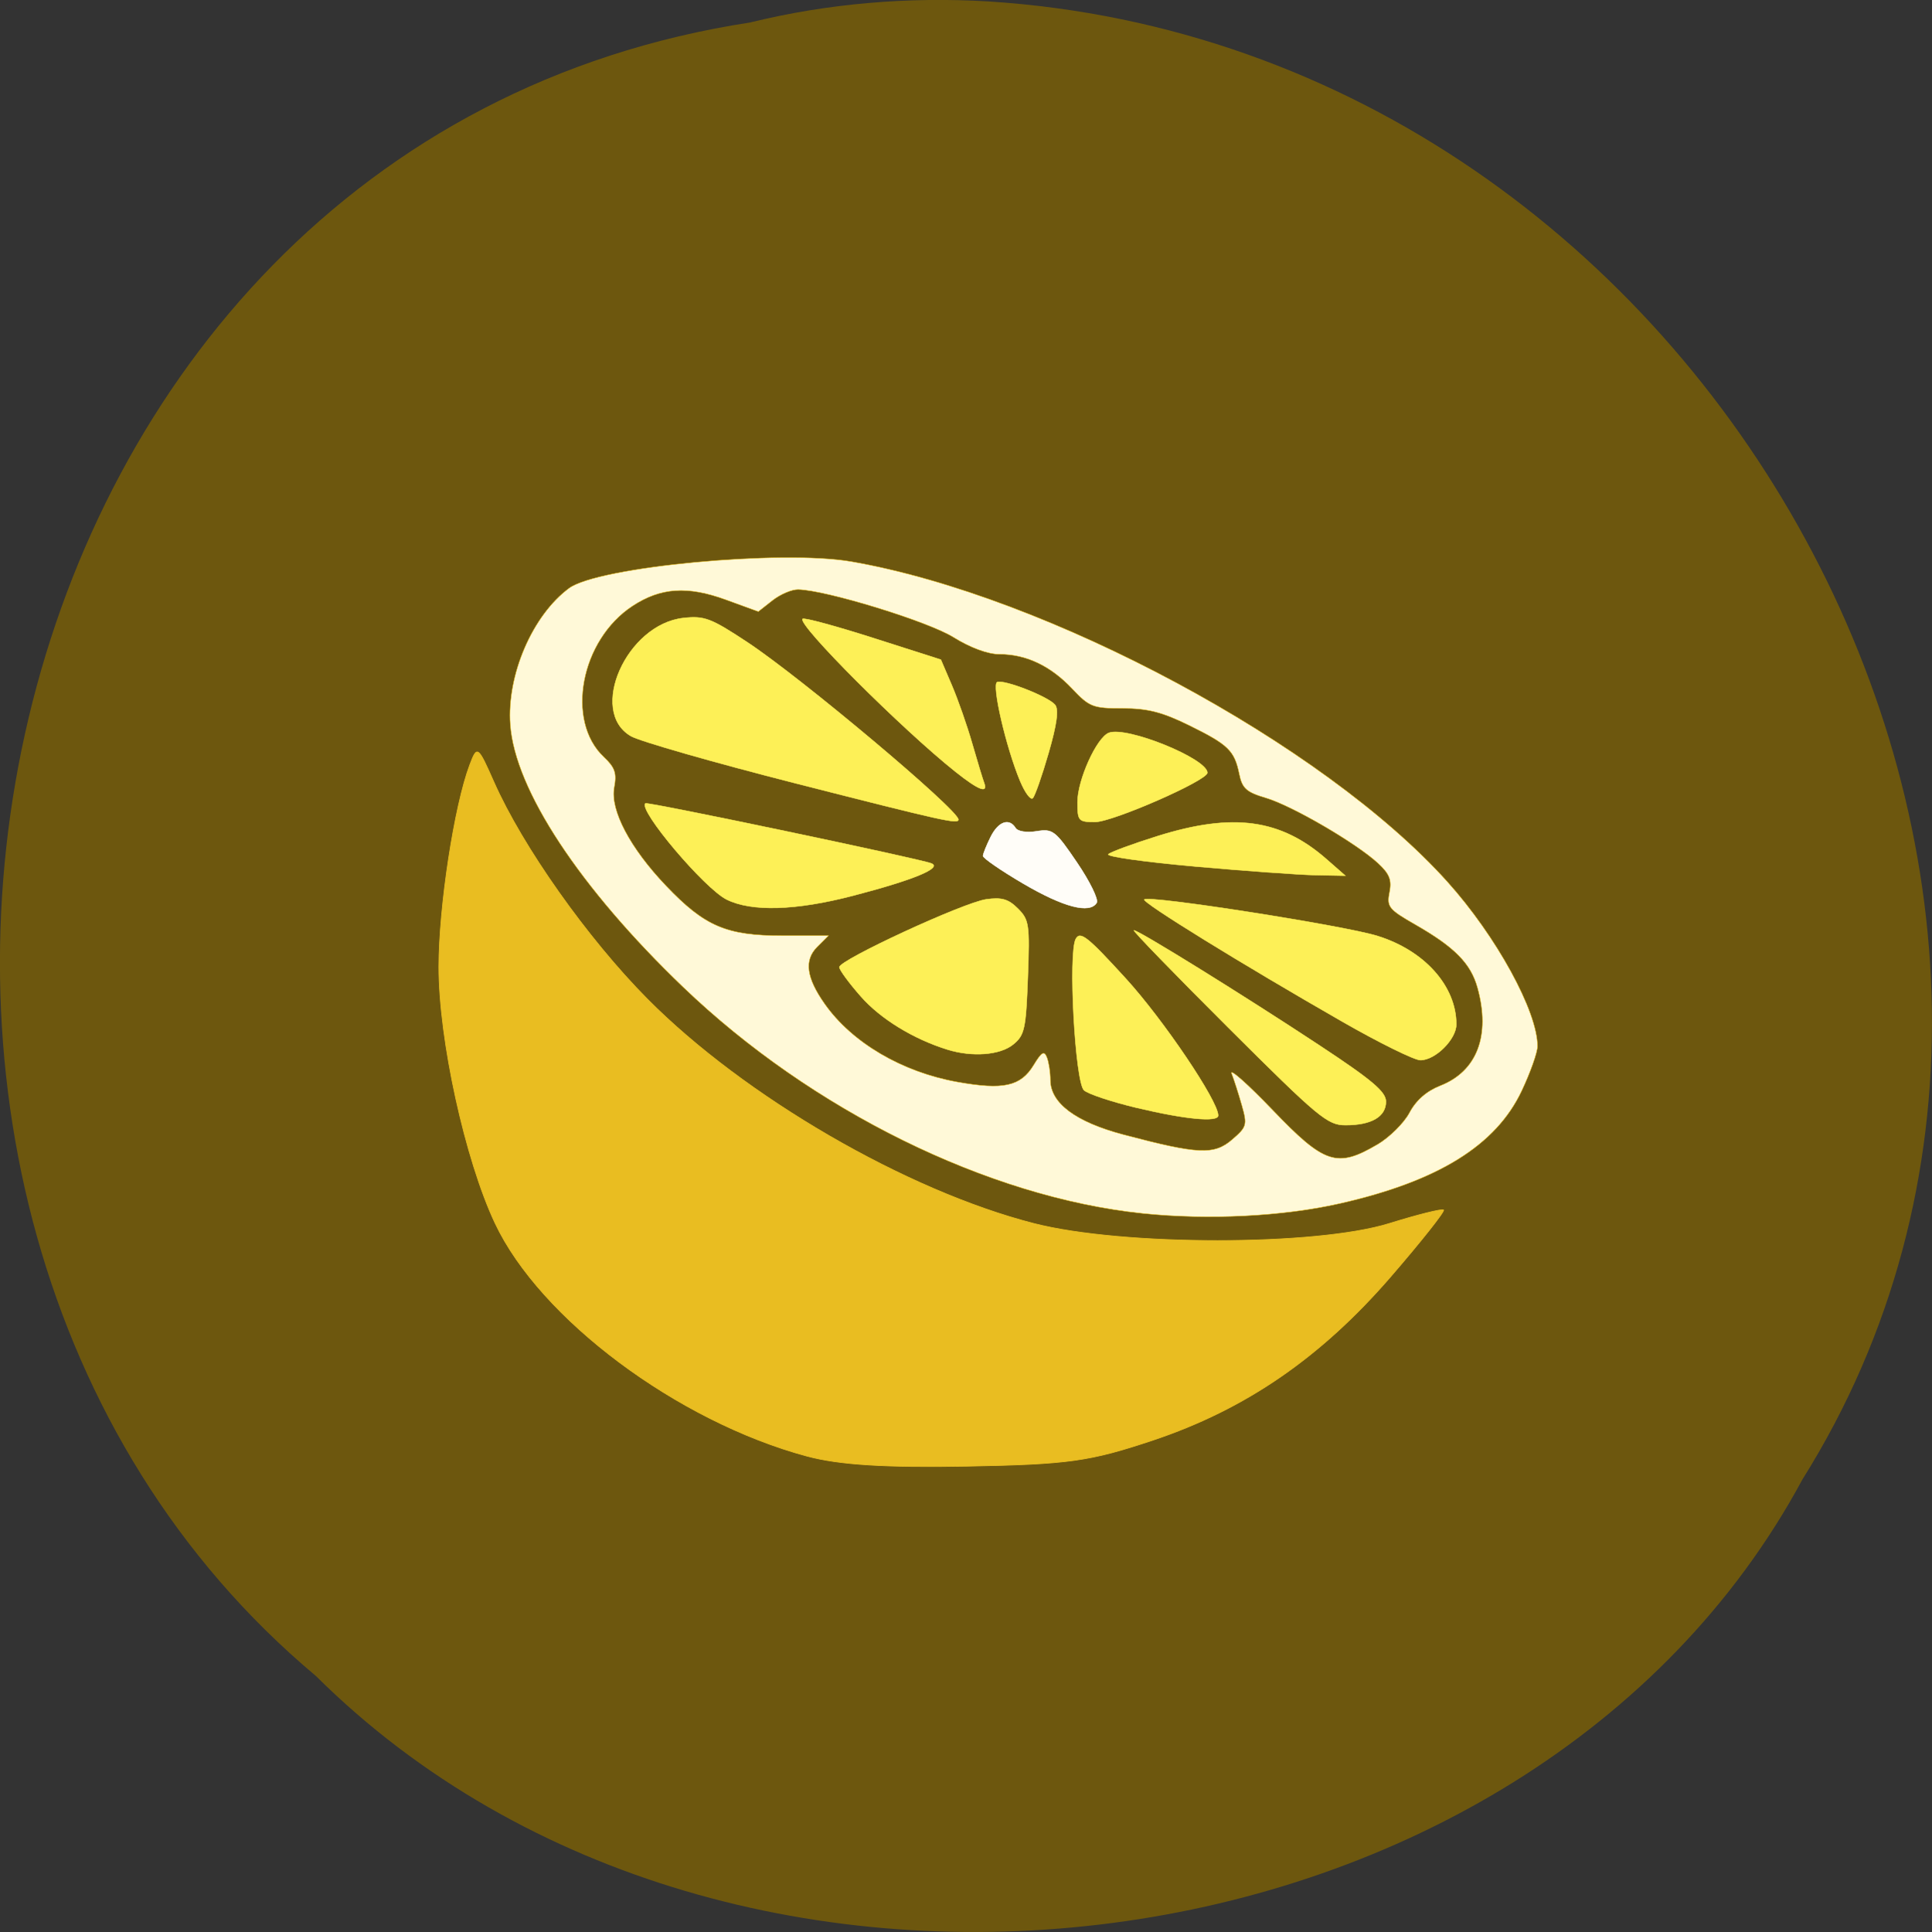 <svg xmlns="http://www.w3.org/2000/svg" viewBox="0 0 256 256"><rect x="0" y="0" width="256" height="256" fill="#333333" stroke="none"/><path d="m 99.47 2.969 c -104.05 15.875 -131.89 156.87 -57.62 219.1 55.17 54.798 160.78 41.16 196.99 -26.05 48.44 -77.21 -11.446 -189.69 -107.88 -195.83 -10.565 -0.632 -21.245 0.26 -31.493 2.771 z" fill="#6d570e" color="#000"/><g stroke="#e9bd21"><path d="m 106.96 192.96 c -17.19 -4.616 -35.413 -18.227 -41.37 -30.896 -3.962 -8.424 -7.442 -24.295 -7.442 -33.937 0 -7.956 2.05 -21.36 4.096 -26.779 0.982 -2.602 1.078 -2.534 3.201 2.265 3.794 8.577 12.397 20.747 20.316 28.739 12.845 12.964 34.33 25.44 51.27 29.772 11.784 3.01 37.37 3.01 47.08 -0.016 3.756 -1.169 6.984 -1.972 7.172 -1.784 0.188 0.188 -2.964 4.164 -7 8.836 -9.26 10.706 -19.236 17.569 -31.506 21.674 -8.388 2.806 -11.198 3.199 -24.654 3.448 -10.76 0.199 -16.926 -0.186 -21.15 -1.321 z" fill="#e9bd21" stroke-width="0.087"/><path d="m 151.38 160.78 c -20.435 -2.134 -43.864 -13.677 -60.863 -29.986 -13.716 -13.16 -22.278 -26.16 -22.901 -34.768 c -0.476 -6.575 2.927 -14.48 7.781 -18.08 3.841 -2.85 28.16 -5.143 37.429 -3.53 25.969 4.522 62.56 24.18 78.958 42.42 6.489 7.217 11.946 17.18 11.945 21.795 0 0.817 -0.945 3.483 -2.1 5.924 -3.416 7.222 -11.08 11.967 -24.08 14.917 -7.579 1.719 -17.49 2.215 -26.17 1.309 z m 31.13 -9.125 c 1.612 -0.951 3.527 -2.85 4.255 -4.221 0.876 -1.649 2.261 -2.861 4.091 -3.58 4.87 -1.913 6.672 -6.663 4.921 -12.969 -0.898 -3.235 -3.02 -5.381 -8.285 -8.395 -3.48 -1.991 -3.759 -2.342 -3.379 -4.243 0.328 -1.638 0.012 -2.445 -1.506 -3.852 -2.886 -2.674 -11.419 -7.644 -14.88 -8.666 -2.566 -0.758 -3.129 -1.262 -3.516 -3.153 -0.638 -3.121 -1.441 -3.901 -6.658 -6.469 -3.549 -1.747 -5.499 -2.245 -8.796 -2.245 -3.943 0 -4.406 -0.18 -6.699 -2.611 -2.852 -3.02 -6.093 -4.561 -9.615 -4.561 -1.541 0 -3.867 -0.859 -6.12 -2.259 -3.379 -2.1 -16.871 -6.244 -20.567 -6.317 -0.834 -0.016 -2.362 0.635 -3.395 1.447 l -1.878 1.477 l -4.311 -1.572 c -5.081 -1.853 -8.625 -1.615 -12.35 0.826 -6.883 4.512 -8.915 15.217 -3.801 20.02 1.469 1.38 1.727 2.136 1.371 4.03 -0.562 2.995 2.093 8.03 6.884 13.05 5.104 5.351 7.987 6.585 15.381 6.585 h 6.124 l -1.496 1.496 c -1.757 1.757 -1.451 4.074 0.998 7.551 3.618 5.137 10.241 9.03 17.599 10.345 6.077 1.086 8.367 0.577 10.08 -2.24 1.069 -1.758 1.406 -1.948 1.771 -0.998 0.248 0.645 0.45 1.979 0.45 2.963 0 3.07 3.34 5.57 9.681 7.247 9.93 2.627 12 2.722 14.395 0.664 1.955 -1.682 2.03 -1.944 1.289 -4.546 -0.432 -1.519 -1.038 -3.407 -1.346 -4.196 -0.308 -0.789 2.149 1.392 5.459 4.846 6.846 7.144 8.506 7.688 13.845 4.541 z" fill="#fff9d8" stroke-width="0.057"/></g><g stroke-width="0.057"><g fill="#fdf057" stroke="#fdef55"><path d="m 125.56 139.08 c -4.528 -1.404 -8.872 -4.064 -11.489 -7.04 -1.57 -1.783 -2.854 -3.532 -2.854 -3.885 0 -0.961 16.448 -8.559 19.458 -8.989 2.053 -0.293 2.945 -0.033 4.202 1.224 1.489 1.489 1.577 2.103 1.317 9.128 -0.253 6.848 -0.431 7.655 -1.951 8.886 -1.734 1.404 -5.41 1.69 -8.684 0.675 z"/><path d="m 96.3 119.2 c -2.937 -1.447 -11.784 -11.911 -10.778 -12.748 0.283 -0.236 36.34 7.332 37.886 7.951 1.499 0.6 -2.39 2.203 -10.398 4.287 -7.558 1.967 -13.391 2.144 -16.709 0.509 z"/><path d="m 105.48 103.81 c -10.846 -2.765 -20.689 -5.584 -21.872 -6.265 -5.708 -3.284 -0.587 -14.826 6.947 -15.659 c 2.777 -0.307 3.641 0.021 8.471 3.213 7.155 4.729 27.968 22.22 27.968 23.499 0 0.634 -1.933 0.204 -21.514 -4.787 z"/><path d="m 126.64 102.29 c -7.102 -5.647 -21.02 -19.56 -20.292 -20.286 0.19 -0.19 4.391 0.947 9.334 2.527 l 8.988 2.873 l 1.458 3.408 c 0.802 1.875 2.02 5.345 2.696 7.711 0.681 2.367 1.39 4.706 1.576 5.199 0.555 1.471 -0.717 0.986 -3.76 -1.433 z"/><path d="m 135.18 103.52 c -1.877 -4.491 -3.813 -12.852 -3.042 -13.14 0.959 -0.353 6.766 1.924 7.663 3.01 0.509 0.613 0.249 2.554 -0.852 6.369 -0.871 3.02 -1.816 5.72 -2.1 6 -0.284 0.284 -1.035 -0.725 -1.669 -2.243 z"/><path d="m 142.77 106.31 c 0 -2.959 2.544 -8.585 4.163 -9.207 2.363 -0.907 13.05 3.428 13.05 5.293 0 1.023 -12.557 6.524 -14.892 6.524 -2.189 0 -2.319 -0.146 -2.319 -2.611 z"/><path d="m 158.33 114.81 c -6.628 -0.591 -11.792 -1.32 -11.474 -1.619 0.318 -0.299 3.257 -1.382 6.531 -2.406 10 -3.129 16.299 -2.271 22.373 3.052 l 2.51 2.199 l -3.944 -0.075 c -2.169 -0.041 -9.367 -0.559 -15.996 -1.15 z"/><path d="m 177.86 135.37 c -13.308 -7.624 -26.593 -15.819 -26.23 -16.182 0.59 -0.59 26.392 3.441 30.862 4.822 6.259 1.933 10.478 6.655 10.478 11.727 0 1.969 -2.781 4.74 -4.758 4.74 -0.791 0 -5.45 -2.298 -10.352 -5.106 z"/><path d="m 162.77 136.18 c -7.119 -7.1 -12.753 -12.908 -12.52 -12.908 0.637 0 14.675 8.706 24.611 15.264 6.971 4.601 8.785 6.136 8.785 7.433 0 1.998 -1.925 3.12 -5.353 3.12 -2.386 0 -3.549 -0.968 -15.522 -12.908 z"/><path d="m 150.66 146.8 c -3.353 -0.799 -6.516 -1.852 -7.03 -2.34 -1.182 -1.122 -2.107 -18.223 -1.084 -20.05 0.598 -1.068 1.543 -0.32 6.614 5.235 4.986 5.462 12.257 16.236 12.257 18.16 0 0.929 -4.335 0.523 -10.757 -1.01 z"/></g><path d="m 135.6 117.09 c -2.958 -1.733 -5.364 -3.392 -5.347 -3.686 0.017 -0.294 0.473 -1.422 1.012 -2.506 1.016 -2.044 2.456 -2.556 3.309 -1.176 0.28 0.453 1.479 0.636 2.782 0.425 2.148 -0.349 2.48 -0.091 5.366 4.165 1.692 2.495 2.86 4.886 2.596 5.312 -0.923 1.494 -4.384 0.592 -9.718 -2.534 z" fill="#fffdf8" stroke="#fffdf8"/></g></svg>